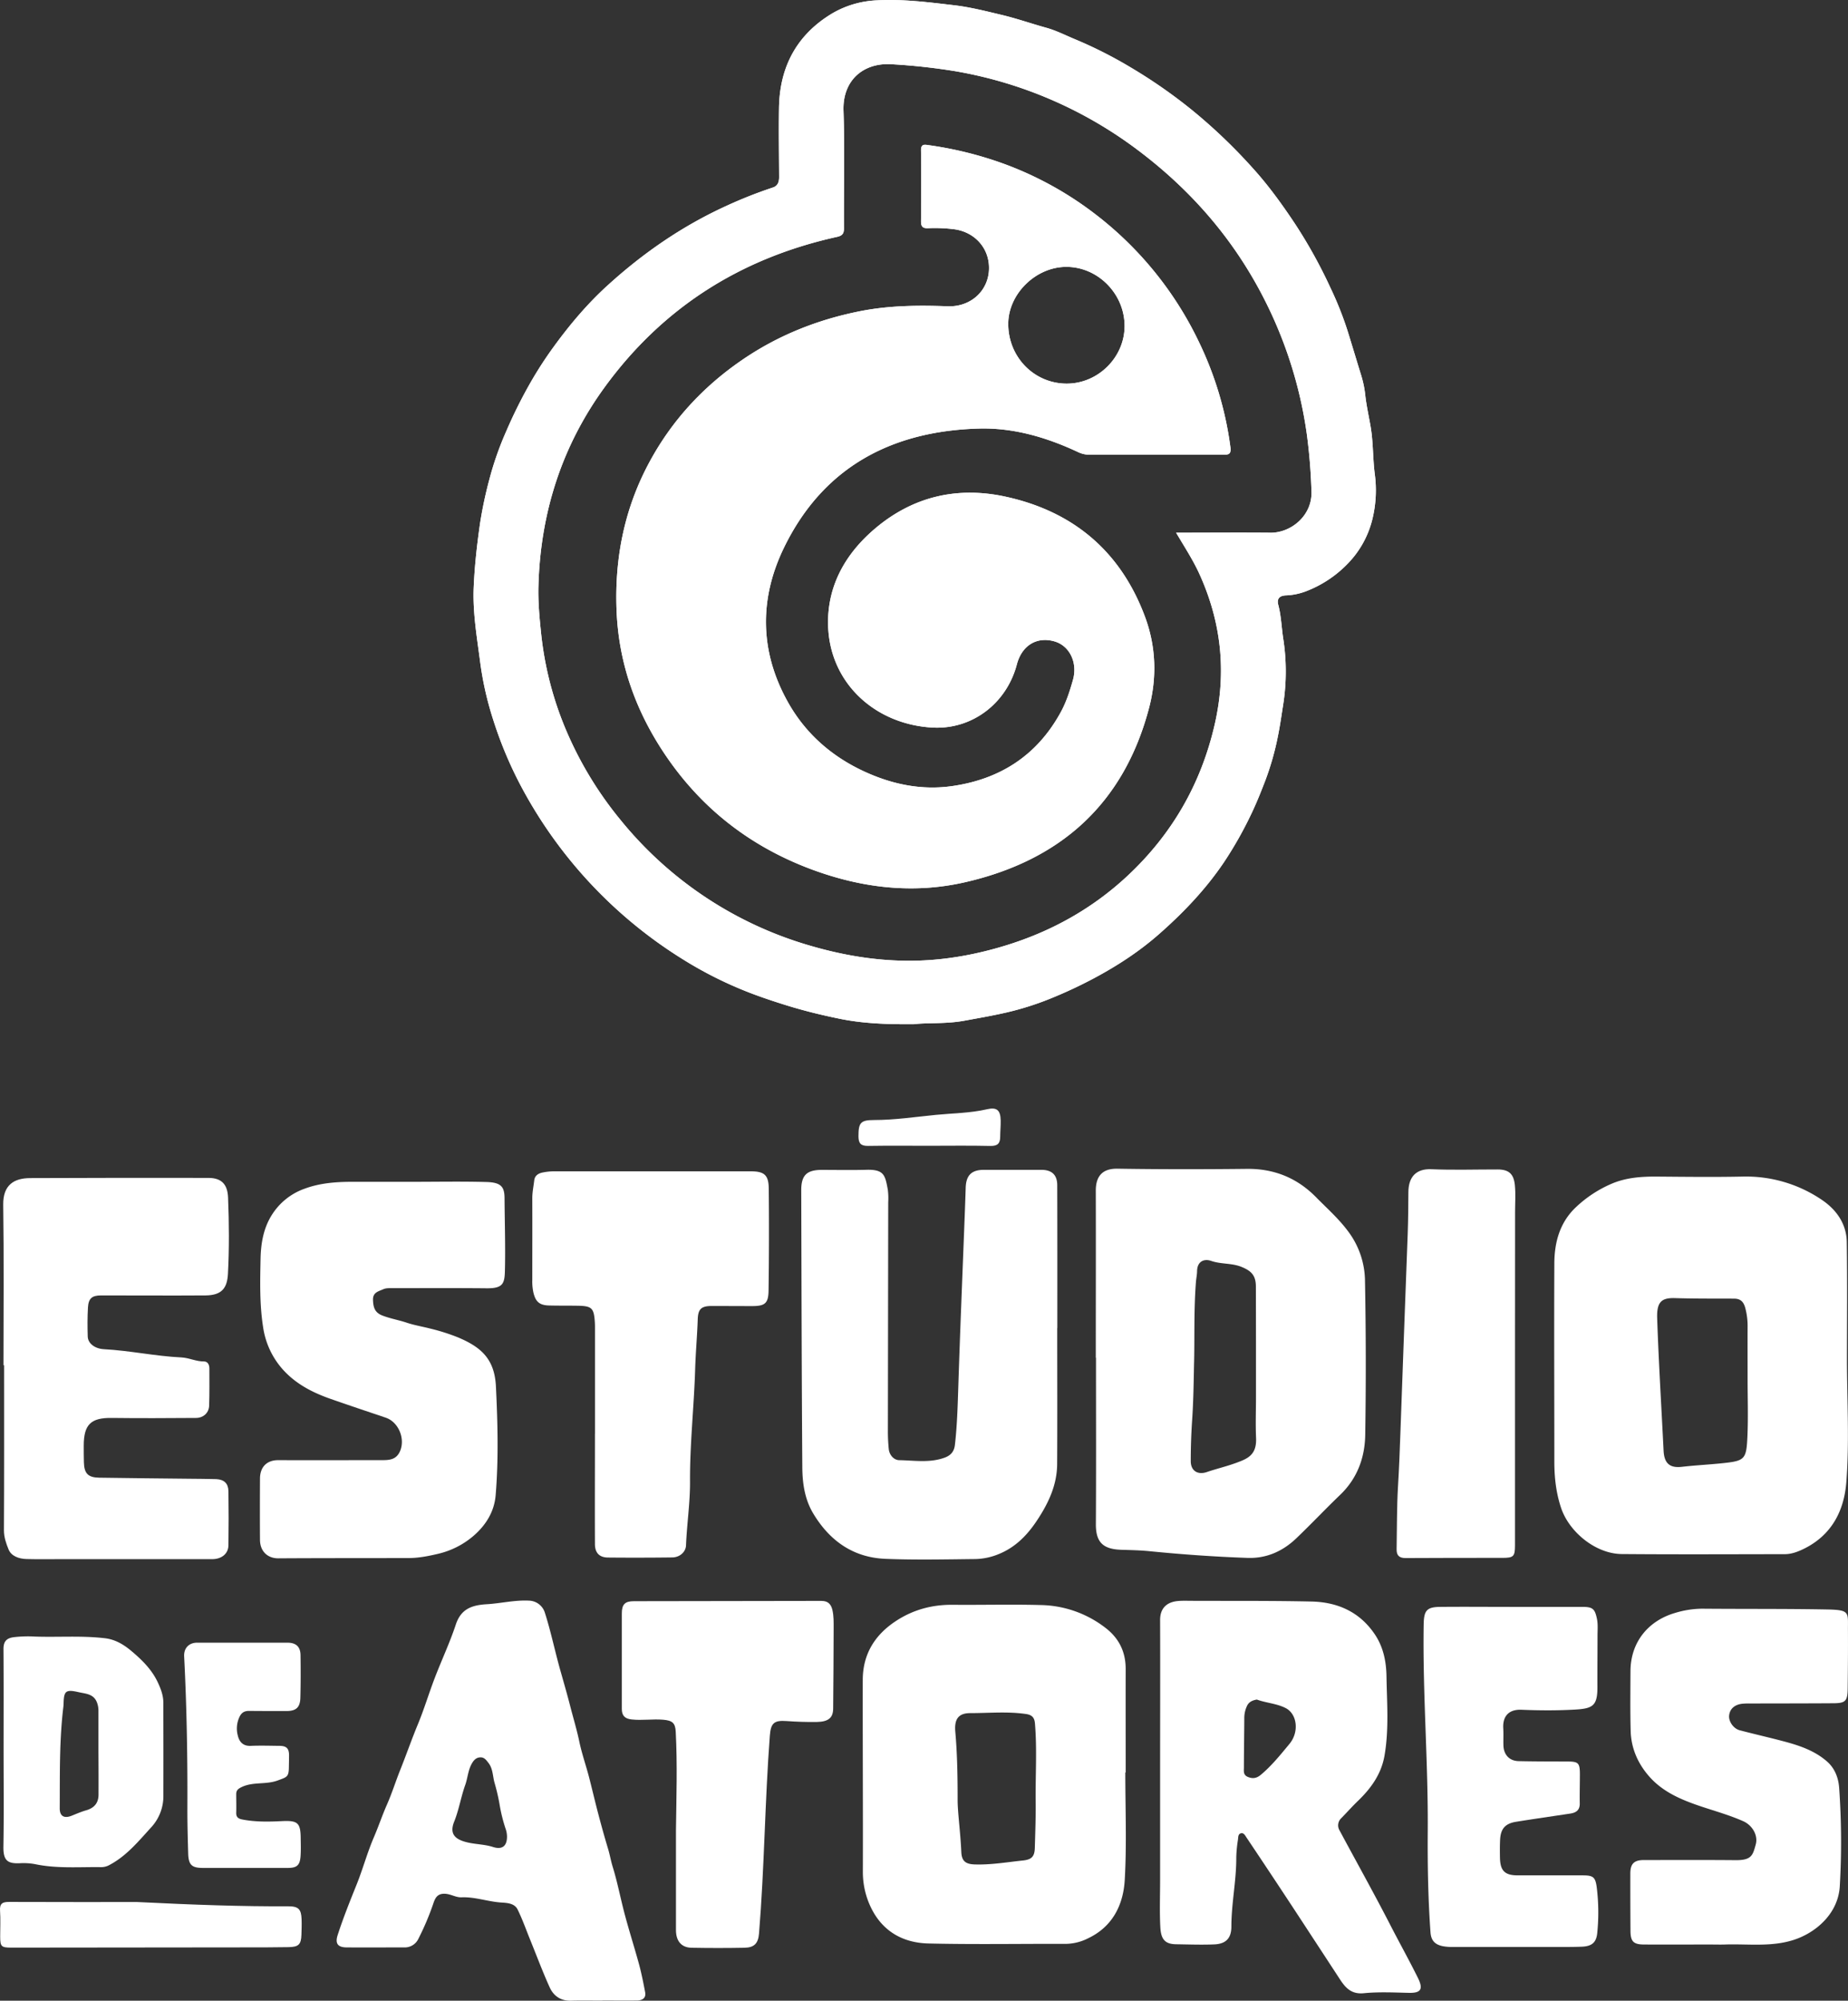 <svg id="Camada_1" data-name="Camada 1" xmlns="http://www.w3.org/2000/svg" viewBox="0 0 1239.35 1341.28"><rect x="0" y="0" width="1239.35" height="1341.28" fill="#333333" stroke="none"/><defs><style>.cls-1{fill:#fff;}</style></defs><title>5-ESTÚDIO DE ATORES</title><path class="cls-1" d="M922,318.13c-1.41-10.71-1-21.54-2.86-32.3-1.2-7-2.81-14-3.57-21.09a71.39,71.39,0,0,0-2.86-13.55c-3.06-9.87-6-19.79-9.08-29.65a229.35,229.35,0,0,0-11.42-28.64,331,331,0,0,0-24-43.25c-8.54-12.82-17.53-25.26-27.8-36.61a363.11,363.11,0,0,0-40.64-38.93,343.76,343.76,0,0,0-41.66-29,290.15,290.15,0,0,0-37-18.72c-6.45-2.66-12.75-5.92-19.43-7.77-10.07-2.79-19.93-6.25-30.14-8.68C661,7.43,650.49,4.77,640,3.53c-17.11-2-34.32-4.24-51.73-3.31a64.69,64.69,0,0,0-30,8.68c-23.84,14.21-35.41,35.8-35.86,63.36-.24,15.49,0,31,.07,46.49,0,3.39-1,6-4.29,7a302.47,302.47,0,0,0-31.39,12.43c-29.18,13.35-55.18,31.27-78.8,52.67-14,12.63-26.08,27-37.11,42.21a261.82,261.82,0,0,0-15.28,23.68,323.58,323.58,0,0,0-16.27,32.73,212.77,212.77,0,0,0-11.19,32,281.8,281.8,0,0,0-6.17,29c-2.06,14.32-3.69,28.65-4.31,43.06-.74,17,2.18,33.73,4.36,50.54a218.16,218.16,0,0,0,8.72,38.46,267.81,267.81,0,0,0,19.94,46.92A304.71,304.71,0,0,0,457,642.53a264.12,264.12,0,0,0,38.8,20.2c10.4,4.38,21.17,8,32,11.36,11.68,3.61,23.52,6.49,35.41,8.91,15.15,3.07,30.68,3.78,49.66,3.63,8.92-1.13,21.41-.06,33.86-2.35,9.59-1.77,19.18-3.39,28.7-5.62a195.81,195.81,0,0,0,28.18-8.88,306.61,306.61,0,0,0,30.24-14.07c15.78-8.44,30.65-18.16,44-30,16.22-14.31,31.12-30,43.19-48A259.71,259.71,0,0,0,839.45,545c3.44-7.24,6.38-14.64,9.23-22.08A186.3,186.3,0,0,0,857,493.53c1.45-7.11,2.46-14.33,3.59-21.51a143.6,143.6,0,0,0-.07-44.19c-1.12-7.38-1.31-14.87-3.24-22.17-1.07-4.07.41-6.36,5.39-6.52a42.33,42.33,0,0,0,13.48-2.87,77.16,77.16,0,0,0,27.28-18,64.69,64.69,0,0,0,17.28-31.74A81.08,81.08,0,0,0,922,318.13Zm-70.18,39c-20.66-.19-41.31,0-63.08,0,5.57,9.45,11,17.75,15.23,26.81,15.07,32.7,18.74,66.37,10.66,101.65-9.17,40-28.71,73.78-58.54,101.63-23.6,22-51.17,37.34-82.08,46.77-21.43,6.53-43.26,10.26-65.67,10.11-21.69-.16-42.84-3.72-63.72-9.73A254.84,254.84,0,0,1,416.37,550a245.81,245.81,0,0,1-38.76-65.37,226.73,226.73,0,0,1-14.82-60.78c-1.06-10.27-2-20.52-1.72-30.86,1.32-49.06,15.6-93.93,44.57-133.63C444.59,206,497,173,561.35,158.8c3.75-.83,4.66-2.4,4.63-6-.16-26.16.58-52.35-.32-78.49-.71-20.61,13.46-32.52,32.48-31.23a407.16,407.16,0,0,1,42.53,4.66A282.57,282.57,0,0,1,763.56,101c34.59,26.08,62.6,58,82.79,96.64a286.91,286.91,0,0,1,30,93.09,370.37,370.37,0,0,1,3.16,38.7c.65,16-13.46,27.85-27.67,27.73Z" transform="translate(0.02 0)"/><path class="cls-1" d="M1238.63,912.72c0-26.65.26-53.31-.12-80-.18-12.3-7-21.8-16.77-28.37a90.56,90.56,0,0,0-53.42-15.56c-19,.39-38,.15-57,0-10.64-.07-21,.62-31,5A81.5,81.5,0,0,0,1057,809.18c-10.9,10.2-14.55,23.53-14.61,37.8-.21,44.31,0,88.62,0,132.93,0,10.46,1.12,20.64,4.43,30.73,5.36,16.38,23.24,31,40.69,31.19,36.48.31,73,.12,109.44.08,4.88,0,9.47-1.91,13.61-4,17.92-9.16,26.15-25.14,27.65-44.24C1240.28,966.74,1238.71,939.7,1238.63,912.72Zm-66.78,50.81c-.7,15-1.87,15.87-17,17.44-8.92.92-17.9,1.36-26.83,2.38-8.4,1-11.95-2.45-12.37-10.85-1.46-29.59-3.3-59.16-4.3-88.77-.38-11.21,3.2-13.74,12-13.47,13.15.4,26.31.3,39.46.35,4.31,0,6.44,1.91,7.61,6.2A46.74,46.74,0,0,1,1172,889.6c-.05,11.82,0,23.64,0,35.47h0C1172,937.87,1172.45,950.71,1171.85,963.53Z" transform="translate(0.02 0)"/><path class="cls-1" d="M915.4,858.45a56.05,56.05,0,0,0-11.35-33c-6.31-8.5-14.15-15.39-21.47-22.84-12.79-13-28.27-19.25-46.68-19-28.82.32-57.64.34-86.45-.12-9.63-.15-14.61,4.48-14.58,14.83.09,37.31,0,74.63,0,111.94H735c0,37.15.14,74.29-.08,111.44-.07,12.21,4.72,16.89,17.08,17.28,6.49.21,13,.32,19.45,1,21.7,2.15,43.44,3.68,65.23,4.44,12.69.43,23.58-4.46,32.63-13.11,10-9.55,19.48-19.62,29.46-29.18,11.47-11,16.53-24.93,16.79-40.12Q916.38,910.13,915.4,858.45ZM828.85,980.77c-6.43,2.35-13.14,3.91-19.62,6.13-6,2-10.69-.82-10.68-7.39,0-9.16.31-18.33.93-27.46.76-11.15,1-22.31,1.26-37.14.51-16-.23-35.65,1.27-55.28.19-2.49.75-5,.78-7.44.1-6.72,4.84-8.48,9.45-6.88,6.71,2.32,13.84,1.34,20.46,4.06s9.52,5.82,9.53,13.19q.08,37,.06,74c0,9.17-.34,18.35.06,27.49C842.86,975.67,836.37,978,828.85,980.77Z" transform="translate(0.02 0)"/><path class="cls-1" d="M709.07,890.26H709c0,30.43.12,60.85-.05,91.27-.08,14.22-6,26.54-13.73,38.11-6.4,9.58-14.2,17.57-25.07,22.06a43.57,43.57,0,0,1-15.86,3.49c-20.22.21-40.48.68-60.67-.15-21.58-.9-37.4-12.23-48.33-30.54-5.61-9.41-7.16-20.06-7.24-30.63-.45-62-.54-124-.72-186,0-9.91,3.66-13.53,13.53-13.57,10,0,20.06.21,30.09-.07,12-.35,12.66,3.7,14.43,13.29a46.14,46.14,0,0,1,.28,8.5q-.11,76.47-.22,152.95a115.62,115.62,0,0,0,.59,12.51c.45,4.1,3.48,7.36,7,7.42,10.25.17,20.67,2,30.75-1.79,4-1.54,6.1-4.16,6.6-8.42,1.45-12.47,1.82-25,2.23-37.52C643.86,892,645.51,853,647,813.95q.34-8.78.61-17.54c.23-8.43,3.86-12.13,12.16-12.15h38.6c7,0,10.62,3.38,10.64,10.25C709.11,826.41,709.07,858.34,709.07,890.26Z" transform="translate(0.02 0)"/><path class="cls-1" d="M754.66,1188.26h.25c0-23.15-.06-46.3,0-69.46,0-11.44-4.54-20.57-13.49-27.44a73,73,0,0,0-43.1-15.33c-19.81-.55-39.64,0-59.46-.18-13.75-.11-26.36,3.25-37.9,10.79-14.34,9.37-22.35,22.38-22.38,39.63-.08,42.81.19,85.61.07,128.42a54.93,54.93,0,0,0,3.1,18.55c6.77,18.93,21,29.2,40.93,29.67,30.8.73,61.62.16,92.43.26a34.18,34.18,0,0,0,14.77-3.82c16.36-7.81,23.48-22.5,24.41-39.16C755.66,1236.28,754.66,1212.24,754.66,1188.26Zm-60.12,19.52c.12,10.32-.27,20.64-.56,31-.17,6-2.26,7.89-8,8.5-10.74,1.12-21.42,3-32.3,2.64-6.06-.19-8.72-2.2-9-8.21-.6-13.8-2.59-27.51-2.47-35.69,0-18.81-.41-32-1.56-45.06-.74-8.45,2.09-12.46,10-12.48,12.44,0,24.92-1.2,37.36.59,4.07.58,5.73,2.39,6.06,6.37C695.52,1172.85,694.34,1190.32,694.54,1207.78Z" transform="translate(0.02 0)"/><path class="cls-1" d="M338.59,852.22c-.23,8.38-1.46,11.55-12.18,11.45-21.16-.21-42.32-.09-63.49-.08-2,0-4-.12-5.9.72-3.27,1.45-7.06,2.11-6.89,7.16.17,4.82,1.08,8.48,6.32,10.48,5.39,2.07,11,3,16.42,4.83,5.18,1.71,10.54,2.57,15.77,3.93a134.2,134.2,0,0,1,18.61,5.92c14.91,6.34,24.4,14,25.32,32.83,1.18,24.31,1.83,48.64-.18,72.91-.9,10.92-6.42,19.93-14.64,27.09a56,56,0,0,1-24,12.23c-6.31,1.49-13,2.82-19.64,2.83-29.16.07-58.33,0-87.49.19-7.37,0-12.22-4.85-12.28-12.36-.1-13.66-.07-27.33,0-41,0-7.94,4.66-12.48,12.21-12.46,23,.09,46,0,69,0,5.08,0,9.93,0,12.58-5.73,3.85-8.4-.76-19.81-9.47-22.75-12.38-4.19-24.78-8.31-37.11-12.64S198,927.59,189.29,917.7a54.17,54.17,0,0,1-12.88-28.15c-2.36-15.11-2-30.23-1.69-45.35.19-10.21,1.78-20.34,7.37-29.39A42.7,42.7,0,0,1,204,797c10.2-3.83,20.92-4.69,31.72-4.71h40.49c16.66,0,33.34-.33,50,.13,10,.27,12.09,3.34,12.14,10.84C338.45,819.58,339,835.91,338.59,852.22Z" transform="translate(0.02 0)"/><path class="cls-1" d="M951,1326.19c-5.77-11.66-12.15-23.12-18.15-34.74-11.11-21.65-23-42.88-34.51-64.34a6.6,6.6,0,0,1,1.22-8.27c3.72-3.8,7.26-7.8,11.09-11.48,8.79-8.44,15.66-18,17.82-30.26,3.1-17.7,1.64-35.54,1.35-53.32-.16-9.93-2.1-19.61-7.83-28.12-10.19-15.15-25.13-21.66-42.67-22-26.64-.58-53.29-.36-79.94-.47-3.17,0-6.35-.15-9.49.14-7.29.69-11.92,4.66-11.89,12.81.12,34,0,68,0,102h0v72.39c0,10.5-.41,21,.15,31.48.45,8.4,3.35,11.33,10.69,11.43,8.49.12,17,.44,25.47.09,7.88-.33,11.51-4.21,11.49-12,0-15.53,3.38-30.79,3.28-46.32a87,87,0,0,1,1.14-11.91c.2-1.55,0-3.75,1.94-4.25s2.83,1.41,3.73,2.76q10.73,16,21.38,32.09,11.72,17.73,23.33,35.53,8.92,13.61,17.82,27.24c3.81,5.87,7.75,10.42,16.18,9.59,10.06-1,20.3-.48,30.45-.24C953,1336.14,954.53,1333.46,951,1326.19ZM864.76,1169.1c-6,7.24-11.94,14.67-19.26,20.77-2.76,2.29-5.37,2.76-8.7,1.36-3.17-1.34-2.62-3.91-2.6-6.3,0-11.14.22-22.27.26-33.41a18.8,18.8,0,0,1,1.74-7.7c1.28-2.92,3.82-3.94,6.67-4.43,6.44,2.35,13.42,2.63,19.43,5.76,7.58,3.95,9.11,15.93,2.46,23.95Z" transform="translate(0.02 0)"/><path class="cls-1" d="M153.17,999.53q.27,18.26,0,36.52c-.1,5.61-4.59,9.2-10.88,9.21H39.23c-7.17,0-14.35.11-21.51-.08-5-.14-10.17-1.9-12-6.45-1.59-3.91-3.13-8.19-3.1-12.9.2-36.85.11-73.71.11-110.57H2.32c0-35.85.34-71.7-.18-107.56-.19-13.47,7.41-17.85,18-17.9q59.79-.25,119.56-.13c9.37,0,12.9,4.79,13.24,13.29.68,17,.8,34-.09,51-.5,9.29-3.83,14.43-15.11,14.5-23.34.16-46.7,0-70,0-6,0-8.41,1.91-8.77,8.1-.38,6.48-.35,13-.15,19.49.14,4.48,4.62,8.1,10.81,8.45,17.43.94,34.56,4.69,52,5.52,5.1.24,9.88,2.76,15.17,2.7,2.45,0,3.6,2.16,3.6,4.62,0,8.34.12,16.68-.16,25-.16,4.79-3.79,8.21-8.78,8.24-18.84.13-37.68.24-56.51,0-14-.18-18.81,4.36-18.81,18.66,0,3.67,0,7.33.1,11,.19,7.55,2.71,10.27,10.29,10.4,20.17.33,40.34.48,60.52.71,6,.07,12,.08,18,.26C150.25,991.9,153,994.41,153.17,999.53Z" transform="translate(0.02 0)"/><path class="cls-1" d="M432.63,1335.53c-1.17-6.16-2.39-12.33-4-18.38-3-11-6.51-22-9.47-33s-5-22.08-8.35-32.88c-1.21-4-1.86-8-3.06-11.91-2.42-8-4.62-16-6.75-24.1s-4-16.25-6.11-24.34c-2.06-7.79-4.74-15.43-6.38-23.29-1.69-8.07-4.11-16-6.14-23.91s-4.3-15.77-6.52-23.6c-3.68-12.92-6.35-26.15-10.47-39a11.48,11.48,0,0,0-10.58-8.05c-9.56-.49-18.86,1.84-28.29,2.4-9.94.59-17.34,3-20.86,13.68-4,12.06-9.43,23.62-14,35.5-4,10.39-7.17,21.08-11.43,31.34s-7.87,20.74-12,31c-3,7.59-5.46,15.4-8.75,22.86-3.16,7.15-5.62,14.57-8.72,21.76-4.46,10.35-7.4,21.34-11.61,31.81-4.5,11.19-9,22.37-12.71,33.86-1.81,5.59,0,8.22,6,8.27,12.82.09,25.65,0,38.48,0a10.1,10.1,0,0,0,9.67-5.8,179.77,179.77,0,0,0,10.28-24.44c1.33-3.77,3.15-5.89,7.48-5.73,3.93.14,7.33,2.55,11.17,2.39,8.93-.37,17.36,2.79,26.18,3.45,3.8.28,9.23.28,11.4,4.67,3.19,6.45,5.6,13.3,8.31,20,4.38,10.76,8.44,21.67,13.23,32.24,2.61,5.75,7.43,9.15,14.32,8.94s14-.05,21-.05v-.08c7.82,0,15.65.08,23.48,0C431,1341,433.37,1339.34,432.63,1335.53ZM340,1231.22c0,6.56-3.35,8.93-9.39,7s-12.38-1.72-18.52-3.42c-7.78-2.14-10.52-6.11-7.49-13.63,3.19-7.92,4.49-16.43,7.35-24.42,1.72-4.79,1.88-10,4.51-14.55,1.42-2.45,3.07-4,5.7-4.07s4,1.9,5.44,3.79c3,3.87,2.79,8.79,4,13.12a134,134,0,0,1,3.62,15.85,107.5,107.5,0,0,0,3.72,14.77,16.59,16.59,0,0,1,1.06,5.51Z" transform="translate(0.02 0)"/><path class="cls-1" d="M1239.12,1131.86c-.09,8.62-1.4,10-9.9,10-18.49.13-37,.11-55.48.16a45.64,45.64,0,0,0-5.49.19c-5.19.65-8.31,3.63-8.66,8.1-.29,3.82,2.94,8.56,7.1,9.66,10.53,2.78,21.16,5.14,31.65,8,9.72,2.68,19.16,6.14,26.93,12.94,5.29,4.64,7.62,11,8.12,17.54a514.33,514.33,0,0,1,.44,65.93c-1,18.55-16.16,31.41-31,36.16-15.18,4.85-30.7,2.54-46.09,3.07-3.16.1-6.33,0-9.5,0h0c-14.83,0-29.66.06-44.49,0-7.32,0-9.24-2-9.3-9.14q-.13-19.25-.1-38.49c0-6.48,2.49-9,9.09-9,20.49,0,41-.11,61.49.08,10.86.1,11.55-3.39,13.52-10.49,1.72-6.2-2.32-12.93-8.37-15.62-9.51-4.22-19.53-6.93-29.35-10.27-12.39-4.21-24.44-9.35-33.41-19.39-7.79-8.72-12.42-19.09-12.74-30.88-.36-13.32-.18-26.66-.13-40,.07-20,12.41-34,29.83-39.07a63.6,63.6,0,0,1,18.13-2.87c28,.24,56,0,84,.52,15.68.31,13.76,2,13.89,14.26C1239.37,1106.2,1239.26,1119,1239.12,1131.86Z" transform="translate(0.02 0)"/><path class="cls-1" d="M515.41,865.2c-.11,8.62-2.47,10.4-11,10.4-9,0-18-.06-27-.07-7.13,0-9.27,2-9.5,9-.38,11.15-1.39,22.28-1.73,33.39-.76,25.11-3.59,50.13-3.44,75.27.08,14.35-2.11,28.54-2.69,42.84-.18,4.42-4.18,8-9.18,8.07q-21.48.27-43,.07c-5.87,0-8.87-3.06-8.9-9-.12-24.62,0-49.26,0-73.92H399v-70.4c0-1.33,0-2.67-.07-4-.6-10-1.92-11.33-11.71-11.48-6.32-.1-12.65,0-19-.17s-9-2.37-10.5-8.62a34.67,34.67,0,0,1-.76-8.41c0-18.31.07-36.62,0-54.94,0-4,.84-7.92,1.3-11.88.34-3,2.4-4.55,5.26-5.22a40.24,40.24,0,0,1,9.41-.88H503.28c9.11,0,12.15,2.27,12.26,11.51Q515.89,831,515.41,865.2Z" transform="translate(0.02 0)"/><path class="cls-1" d="M1071.17,1295.85c-.64,6.63-3.8,9-10.64,9.23-6.34.22-12.71.17-19.07.17H973.72a33.13,33.13,0,0,1-6-.5c-5.1-1-8-3.53-8.39-9.37-1.61-22.37-2-44.79-1.85-67.19.39-46.34-3.45-92.59-2.73-138.93.15-9.69,2-12,11.6-12,15.56-.15,31.12,0,46.67,0v0h48.07c6.89,0,8.43,1.16,9.84,7.82.81,3.81.42,7.64.42,11.48,0,11.51-.12,23-.07,34.54.05,12.43-3.16,14.31-14.84,15-12,.69-24,.63-36.05.13-8.78-.37-12.7,4.56-12.26,12.36.22,3.83,0,7.67.11,11.51.17,6.26,4,10.41,10.13,10.56,10.85.25,21.69.22,32.54.26,7.63,0,8.61.92,8.61,8.58,0,6.51-.2,13-.09,19.52.08,4.49-2.43,6.21-6.34,6.8-12.15,1.83-24.31,3.57-36.44,5.52-7.27,1.18-10.3,4.74-10.64,12.13-.19,4-.17,8-.09,12,.19,8.67,3.22,11.74,11.8,11.77h43.17c7.41,0,9,.83,9.95,8.16A136.65,136.65,0,0,1,1071.17,1295.85Z" transform="translate(0.02 0)"/><path class="cls-1" d="M559.06,1091.76c0,17.82-.19,35.65-.32,53.48,0,6.32-3.06,9-10.9,9.17-6.82.1-13.66-.13-20.46-.62-8.27-.6-10.47,1.42-11.11,9.76-3.36,44.19-3.61,88.54-7.26,132.71-.54,6.52-3.13,9.4-9.73,9.52q-17.73.33-35.49,0c-6.78-.11-10.46-4.43-10.48-11.8q-.06-33.5,0-67c.28-22,1-44-.15-66-.31-5.87-2.24-7.52-8.3-8.06-7.15-.63-14.29.62-21.45-.21-4.56-.53-6.41-2.71-6.41-7.1v-64c0-6,2.1-8.16,8-8.17q58-.14,116-.18h10c4.09,0,6.28,2,7.23,6.07S559.06,1087.6,559.06,1091.76Z" transform="translate(0.02 0)"/><path class="cls-1" d="M1016,916.05h0v120c0,7.44-1,8.34-8.39,8.35-21.66,0-43.32,0-65,.13-4.37,0-6.09-1.86-6-6,.27-14,.1-28,.93-42,.74-12.31,1.23-24.62,1.65-36.94,1.51-44.28,3.28-88.55,4.87-132.82.33-9.16.39-18.33.44-27.49.06-10.42,5.31-15.86,15.43-15.43,14.81.63,29.66.14,44.49.16,7.6,0,10.76,3.11,11.5,10.55.59,6,.13,12,.13,18Q1016,864.31,1016,916.05Z" transform="translate(0.02 0)"/><path class="cls-1" d="M109.52,1141.38c0-5-1.87-9.67-4-14.12-4-8.25-10.46-14.56-17.28-20.31-5.07-4.27-10.74-7.83-17.86-8.67-15.62-1.85-31.26-.59-46.88-1.12A82.26,82.26,0,0,0,9,1097.6c-4.91.71-6.72,3.1-6.68,8,.16,22.48.07,45,.07,67.43h0c0,21.65.25,43.3-.12,64.93-.15,9.32,2.76,11.48,10.82,11.16a42.91,42.91,0,0,1,10.45.62c14.68,3.08,29.52,1.79,44.31,2a11.26,11.26,0,0,0,5.64-1.51c11.6-6.15,19.69-16.25,28.27-25.6a30.75,30.75,0,0,0,7.79-20.87Q109.61,1172.59,109.52,1141.38ZM66.06,1203c0,5.74-2.84,9.07-8.34,10.65-3.3.94-6.48,2.34-9.68,3.61-5,2-8,.35-8-4.89.14-22.77-.33-45.57,2.45-68.25.08-.66.11-1.32.13-2,.19-8.57,1.48-9.66,10.13-7.68,4.66,1.07,10,1.06,12.25,6.87a15.5,15.5,0,0,1,1,5.8V1175h0Q66.11,1189,66.06,1203Z" transform="translate(0.02 0)"/><path class="cls-1" d="M201.55,1244.34c-.42,6.11-2.42,7.91-8.44,7.92H136c-7.44,0-9.6-2.07-9.82-9.73-.28-10.17-.58-20.35-.53-30.53.15-33.88-.44-67.75-2.17-101.59-.28-5.47,3.2-9.13,8.66-9.15h60.6c5.73,0,8.72,2.67,8.79,8.38.13,9.51.14,19-.11,28.53-.17,6.53-2.88,8.91-9.33,8.92-8.35,0-16.69,0-25.05-.09-3.28,0-5.14,1.18-6.54,4.21a18.11,18.11,0,0,0-1.06,12.21c1,4.35,3.6,7.3,8.85,7,6.32-.27,12.68-.06,19,0,4.88,0,6.58,1.76,6.54,6.54,0,2.5-.08,5-.11,7.51-.07,6.89-1.24,6.83-7.41,9.13-8,3-16.65.72-24.41,4.52-2.35,1.15-3.49,2.21-3.5,4.63,0,4.17.12,8.35,0,12.52-.08,3,1.42,4,4.12,4.53,8.78,1.69,17.6,1.53,26.44,1.09,10.85-.53,12.64,1.11,12.68,12C201.71,1236.68,201.81,1240.53,201.55,1244.34Z" transform="translate(0.02 0)"/><path class="cls-1" d="M202.13,1297.1c-.21,6.39-1.84,8.13-8.44,8.26-10.33.2-20.67.16-31,.17q-77.49.11-155,.16c-6.83,0-7.57-.69-7.59-7.29,0-5.83.3-11.68-.09-17.49-.33-4.83,1.7-5.88,6.06-5.86,31.16.13,62.33.07,85.91.07,38.88,1.93,70.18,3,101.52,2.88,6.59,0,8.5,1.94,8.73,8.6C202.37,1290.1,202.25,1293.6,202.13,1297.1Z" transform="translate(0.02 0)"/><path class="cls-1" d="M671.08,751.08c.09,3.66-.32,7.32-.33,11,0,4.51-1.79,6.28-6.6,6.17-13.65-.32-27.3-.11-41-.11h0c-13.65,0-27.31-.14-41,.08-4.73.07-6.42-1.6-6.45-6.35,0-9,1.25-11,10.34-11,14,0,27.88-2.12,41.73-3.47,11.34-1.11,22.9-1.16,34.14-3.75C668.56,742.09,670.92,744.31,671.08,751.08Z" transform="translate(0.02 0)"/><path class="cls-1" d="M825.12,299.6a230.67,230.67,0,0,0-20.67-69.46,236.2,236.2,0,0,0-70-86.61A231,231,0,0,0,674,110.11a246.75,246.75,0,0,0-51.24-12.79c-2.67-.38-5.18-1-5.11,3.57.24,15.82.17,31.65,0,47.47,0,3.55,1.15,4.73,4.58,4.63a102.72,102.72,0,0,1,18,.75c12.46,1.79,21.63,11,22.87,23,1.69,16.25-10.7,29.23-27.64,28.59-19.67-.74-39.25-.55-58.68,3.3C548,214.34,521.31,225,497.12,241.7c-25.8,17.77-46.51,40.24-61.46,67.83C419,340.25,412.26,373.16,413.43,408c1.22,36.77,13.18,69.7,33.82,99.69,24.23,35.2,56.58,60,96.63,75,33.59,12.54,68.12,16.79,103.18,8.79,63.83-14.56,106.51-52.38,123.5-116.79,5.4-20.51,4.7-41.2-2.62-61C751.71,369.87,720,342.95,674.49,333c-32.51-7.1-62.34-.19-87.88,21.54-19.35,16.47-31.52,37.55-31.3,63.31.35,39.68,31.41,67.85,70.12,69.91,26.77,1.42,49.66-16.42,56.49-42.32,3.35-12.71,13.31-18.84,25.16-15.47,10.27,2.91,15.73,14.34,12.48,25.82-2.13,7.53-4.5,15-8.3,21.85C695.4,506.53,670.6,522.42,638.52,527c-20.6,2.94-40.36-1.17-59.2-9.91C557.2,506.82,539.7,491.25,528,470c-18.76-34-18.81-69.22-1.93-103.51,26.42-53.72,72.32-77.58,130.5-79.18,23.17-.63,45.43,5.92,66.49,15.81a18.51,18.51,0,0,0,8.2,1.75c14.66-.06,29.33,0,44,0h0c15.17,0,30.33-.06,45.5,0C824.56,304.85,825.69,303.91,825.12,299.6ZM715.41,257.18c-21.82,0-39.25-17.73-39.26-40,0-20,18.23-38.06,38.62-38.26,21.3-.2,39.31,17.84,39.41,39.47C754.28,239.39,736.54,257.16,715.41,257.18Z" transform="translate(0.02 0)"/><path class="cls-1" d="M825.12,299.6a230.67,230.67,0,0,0-20.67-69.46,236.2,236.2,0,0,0-70-86.61A231,231,0,0,0,674,110.11a246.75,246.75,0,0,0-51.24-12.79c-2.67-.38-5.18-1-5.11,3.57.24,15.82.17,31.65,0,47.47,0,3.55,1.15,4.73,4.58,4.63a102.72,102.72,0,0,1,18,.75c12.46,1.79,21.63,11,22.87,23,1.69,16.25-10.7,29.23-27.64,28.59-19.67-.74-39.25-.55-58.68,3.3C548,214.34,521.31,225,497.12,241.7c-25.8,17.77-46.51,40.24-61.46,67.83C419,340.25,412.26,373.16,413.43,408c1.22,36.77,13.18,69.7,33.82,99.69,24.23,35.2,56.58,60,96.63,75,33.59,12.54,68.12,16.79,103.18,8.79,63.83-14.56,106.51-52.38,123.5-116.79,5.4-20.51,4.7-41.2-2.62-61C751.71,369.87,720,342.95,674.49,333c-32.51-7.1-62.34-.19-87.88,21.54-19.35,16.47-31.52,37.55-31.3,63.31.35,39.68,31.41,67.85,70.12,69.91,26.77,1.42,49.66-16.42,56.49-42.32,3.35-12.71,13.31-18.84,25.16-15.47,10.27,2.91,15.73,14.34,12.48,25.82-2.13,7.53-4.5,15-8.3,21.85C695.4,506.53,670.6,522.42,638.52,527c-20.6,2.94-40.36-1.17-59.2-9.91C557.2,506.82,539.7,491.25,528,470c-18.76-34-18.81-69.22-1.93-103.51,26.42-53.72,72.32-77.58,130.5-79.18,23.17-.63,45.43,5.92,66.49,15.81a18.51,18.51,0,0,0,8.2,1.75c14.66-.06,29.33,0,44,0h0c15.17,0,30.33-.06,45.5,0C824.56,304.85,825.69,303.91,825.12,299.6ZM715.41,257.18c-21.82,0-39.25-17.73-39.26-40,0-20,18.23-38.06,38.62-38.26,21.3-.2,39.31,17.84,39.41,39.47C754.28,239.39,736.54,257.16,715.41,257.18Z" transform="translate(0.02 0)"/><path class="cls-1" d="M922,318.13c-1.41-10.71-1-21.54-2.86-32.3-1.2-7-2.81-14-3.57-21.09a71.39,71.39,0,0,0-2.86-13.55c-3.06-9.87-6-19.79-9.08-29.65a229.35,229.35,0,0,0-11.42-28.64,331,331,0,0,0-24-43.25c-8.54-12.82-17.53-25.26-27.8-36.61a363.11,363.11,0,0,0-40.64-38.93,343.76,343.76,0,0,0-41.66-29,290.15,290.15,0,0,0-37-18.72c-6.45-2.66-12.75-5.92-19.43-7.77-10.07-2.79-19.93-6.25-30.14-8.68C661,7.43,650.49,4.77,640,3.53c-17.11-2-34.32-4.24-51.73-3.31a64.69,64.69,0,0,0-30,8.68c-23.84,14.21-35.41,35.8-35.86,63.36-.24,15.49,0,31,.07,46.49,0,3.39-1,6-4.29,7a302.47,302.47,0,0,0-31.39,12.43c-29.18,13.35-55.18,31.27-78.8,52.67-14,12.63-26.08,27-37.11,42.21a261.82,261.82,0,0,0-15.28,23.68,323.58,323.58,0,0,0-16.27,32.73,212.77,212.77,0,0,0-11.19,32,281.8,281.8,0,0,0-6.17,29c-2.06,14.32-3.69,28.65-4.31,43.06-.74,17,2.18,33.73,4.36,50.54a218.16,218.16,0,0,0,8.72,38.46,267.81,267.81,0,0,0,19.94,46.92A304.71,304.71,0,0,0,457,642.53a264.12,264.12,0,0,0,38.8,20.2c10.4,4.38,21.17,8,32,11.36,11.68,3.61,23.52,6.49,35.41,8.91,15.15,3.07,30.68,3.78,49.66,3.63,8.92-1.13,21.41-.06,33.86-2.35,9.59-1.77,19.18-3.39,28.7-5.62a195.81,195.81,0,0,0,28.18-8.88,306.61,306.61,0,0,0,30.24-14.07c15.78-8.44,30.65-18.16,44-30,16.22-14.31,31.12-30,43.19-48A259.71,259.71,0,0,0,839.45,545c3.44-7.24,6.38-14.64,9.23-22.08A186.3,186.3,0,0,0,857,493.53c1.45-7.11,2.46-14.33,3.59-21.51a143.6,143.6,0,0,0-.07-44.19c-1.12-7.38-1.31-14.87-3.24-22.17-1.07-4.07.41-6.36,5.39-6.52a42.33,42.33,0,0,0,13.48-2.87,77.16,77.16,0,0,0,27.28-18,64.69,64.69,0,0,0,17.28-31.74A81.08,81.08,0,0,0,922,318.13Zm-70.18,39c-20.66-.19-41.31,0-63.08,0,5.57,9.45,11,17.75,15.23,26.81,15.07,32.7,18.74,66.37,10.66,101.65-9.17,40-28.71,73.78-58.54,101.63-23.6,22-51.17,37.34-82.08,46.77-21.43,6.53-43.26,10.26-65.67,10.11-21.69-.16-42.84-3.72-63.72-9.73A254.84,254.84,0,0,1,416.37,550a245.81,245.81,0,0,1-38.76-65.37,226.73,226.73,0,0,1-14.82-60.78c-1.06-10.27-2-20.52-1.72-30.86,1.32-49.06,15.6-93.93,44.57-133.63C444.59,206,497,173,561.35,158.8c3.75-.83,4.66-2.4,4.63-6-.16-26.16.58-52.35-.32-78.49-.71-20.61,13.46-32.52,32.48-31.23a407.16,407.16,0,0,1,42.53,4.66A282.57,282.57,0,0,1,763.56,101c34.59,26.08,62.6,58,82.79,96.64a286.91,286.91,0,0,1,30,93.09,370.37,370.37,0,0,1,3.16,38.7c.65,16-13.46,27.85-27.67,27.73Z" transform="translate(0.02 0)"/></svg>
